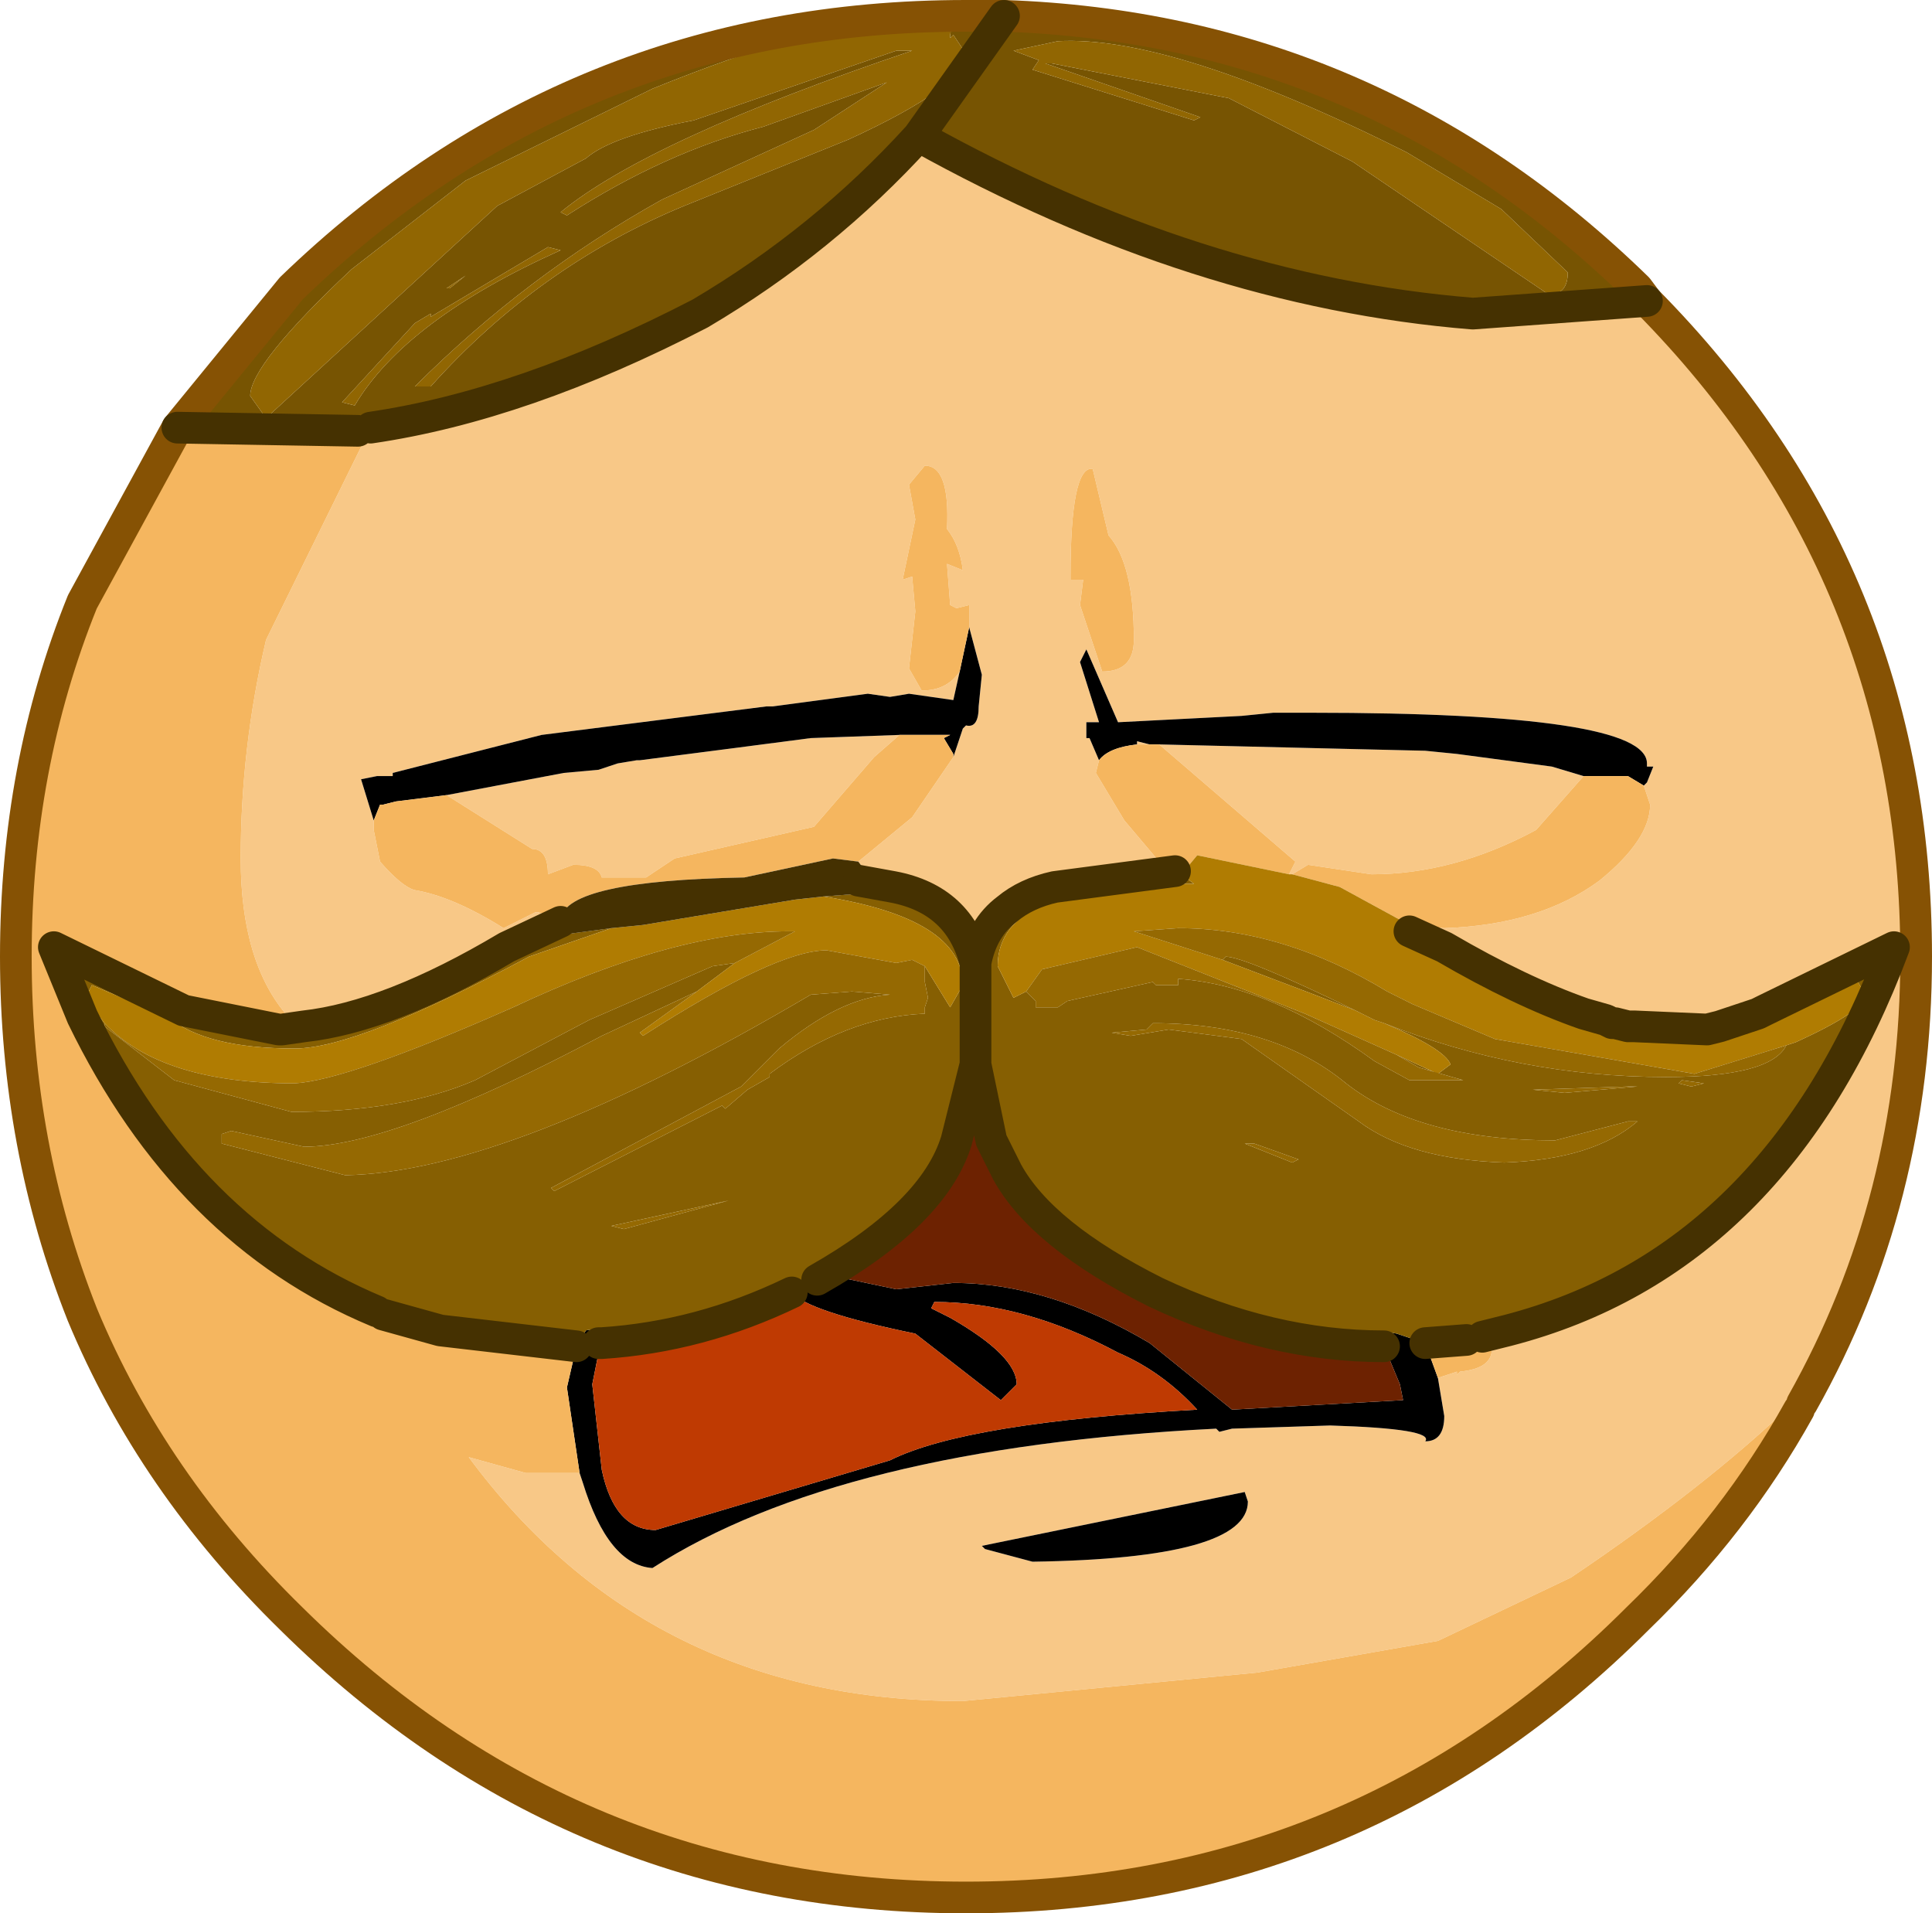 <?xml version="1.0" encoding="UTF-8" standalone="no"?>
<svg xmlns:xlink="http://www.w3.org/1999/xlink" height="30.2px" width="30.5px" xmlns="http://www.w3.org/2000/svg">
  <g transform="matrix(1.0, 0.0, 0.0, 1.0, 15.25, 15.2)">
    <path d="M0.75 -14.4 L1.15 -14.25 1.05 -14.1 3.6 -13.3 3.7 -13.35 1.25 -14.2 1.35 -14.2 4.15 -13.65 6.1 -12.65 9.2 -10.55 Q9.5 -10.55 9.5 -10.9 L8.45 -11.9 6.95 -12.8 Q3.25 -14.65 1.45 -14.55 L0.75 -14.4 M-12.45 -8.45 L-10.65 -10.65 Q-6.2 -14.95 0.0 -14.95 L0.6 -14.95 Q6.4 -14.75 10.6 -10.65 L10.75 -10.45 8.0 -10.25 Q3.65 -10.6 -0.75 -13.05 -2.25 -11.4 -4.2 -10.25 -7.0 -8.8 -9.4 -8.45 L-9.4 -8.5 -9.6 -8.4 -12.45 -8.45 M0.6 -14.95 L-0.75 -13.05 0.6 -14.95 M-0.25 -14.65 Q-0.2 -14.85 -0.45 -14.85 L-0.75 -14.75 -1.2 -14.85 Q-2.35 -14.85 -4.95 -13.8 L-7.9 -12.35 -9.7 -10.95 Q-11.3 -9.45 -11.3 -8.95 L-11.05 -8.6 -7.4 -11.95 -6.0 -12.7 Q-5.6 -13.05 -4.3 -13.3 L-1.1 -14.4 -0.85 -14.4 Q-5.0 -13.0 -6.4 -11.85 L-6.3 -11.8 Q-4.75 -12.8 -3.2 -13.2 L-1.25 -13.9 -2.4 -13.15 -4.8 -12.05 Q-6.95 -10.85 -8.7 -9.1 L-8.45 -9.1 Q-6.75 -11.0 -4.45 -11.95 L-1.85 -13.0 Q0.0 -13.85 0.0 -14.35 L-0.2 -14.65 -0.25 -14.6 -0.25 -14.65 M-7.9 -10.85 L-8.2 -10.65 -8.15 -10.65 -7.9 -10.85 M-6.4 -11.25 L-6.6 -11.3 -8.45 -10.2 -8.45 -10.25 -8.7 -10.1 -9.85 -8.85 -9.65 -8.8 Q-8.85 -10.15 -6.4 -11.25" fill="#775402" fill-rule="evenodd" stroke="none"/>
    <path d="M0.75 -14.4 L1.45 -14.55 Q3.25 -14.65 6.95 -12.8 L8.45 -11.9 9.5 -10.9 Q9.5 -10.55 9.2 -10.55 L6.1 -12.65 4.15 -13.65 1.35 -14.2 1.25 -14.2 3.7 -13.35 3.6 -13.3 1.05 -14.1 1.15 -14.25 0.75 -14.4 M-0.25 -14.65 L-0.25 -14.6 -0.2 -14.65 0.0 -14.35 Q0.0 -13.85 -1.85 -13.0 L-4.45 -11.95 Q-6.75 -11.0 -8.45 -9.1 L-8.7 -9.1 Q-6.95 -10.85 -4.8 -12.05 L-2.4 -13.15 -1.25 -13.9 -3.2 -13.2 Q-4.75 -12.8 -6.3 -11.8 L-6.4 -11.85 Q-5.0 -13.0 -0.85 -14.4 L-1.1 -14.4 -4.3 -13.3 Q-5.6 -13.05 -6.0 -12.7 L-7.4 -11.95 -11.05 -8.6 -11.3 -8.95 Q-11.3 -9.45 -9.7 -10.95 L-7.9 -12.35 -4.95 -13.8 Q-2.35 -14.85 -1.2 -14.85 L-0.75 -14.75 -0.45 -14.85 Q-0.2 -14.85 -0.25 -14.65 M-6.4 -11.25 Q-8.85 -10.15 -9.65 -8.8 L-9.85 -8.85 -8.7 -10.1 -8.45 -10.25 -8.45 -10.2 -6.6 -11.3 -6.4 -11.25 M-7.9 -10.85 L-8.15 -10.65 -8.2 -10.65 -7.9 -10.85" fill="#916602" fill-rule="evenodd" stroke="none"/>
    <path d="M10.75 -10.45 Q15.0 -6.15 15.0 -0.1 15.0 3.75 13.2 6.95 L13.05 6.95 Q11.7 8.25 9.55 9.7 L7.45 10.7 4.6 11.2 -0.05 11.65 Q-5.0 11.65 -7.85 7.8 L-6.95 8.05 -6.1 8.05 -6.05 8.2 Q-5.65 9.5 -4.95 9.55 -2.0 7.65 3.95 7.35 L4.0 7.4 4.2 7.35 5.75 7.3 Q7.4 7.35 7.25 7.55 7.55 7.55 7.55 7.15 L7.45 6.55 7.75 6.45 7.75 6.5 7.8 6.45 Q8.3 6.4 8.3 6.1 L8.25 5.95 8.25 5.9 8.15 5.9 8.55 5.8 Q12.8 4.7 14.65 -0.25 L12.6 0.75 12.5 0.8 11.9 1.0 11.7 1.05 10.55 1.0 10.45 1.0 10.25 0.95 10.2 0.95 10.1 0.9 9.75 0.8 Q8.75 0.45 7.55 -0.25 L7.0 -0.5 7.0 -0.6 7.55 -0.55 Q9.05 -0.6 10.0 -1.3 10.8 -1.95 10.8 -2.5 L10.7 -2.8 10.75 -2.85 10.85 -3.1 10.75 -3.1 10.75 -3.15 Q10.75 -3.95 5.45 -3.95 L5.4 -3.95 5.3 -3.95 4.85 -3.95 4.35 -3.9 2.4 -3.8 1.9 -4.95 1.8 -4.75 2.1 -3.8 1.9 -3.8 1.9 -3.55 1.95 -3.55 2.1 -3.2 2.05 -3.0 2.5 -2.25 3.05 -1.6 Q3.2 -1.5 3.3 -1.45 L1.4 -1.2 Q0.95 -1.1 0.65 -0.85 0.25 -0.55 0.15 0.0 -0.1 -1.0 -1.15 -1.2 L-1.7 -1.3 -1.55 -1.4 -1.7 -1.6 -0.85 -2.3 -0.2 -3.25 -0.05 -3.7 0.0 -3.75 Q0.2 -3.7 0.2 -4.05 L0.25 -4.55 0.05 -5.3 0.05 -5.65 -0.15 -5.6 -0.25 -5.65 -0.3 -6.3 -0.05 -6.2 Q-0.1 -6.6 -0.3 -6.85 -0.25 -7.85 -0.65 -7.85 L-0.9 -7.55 -0.8 -7.0 -1.0 -6.05 -0.85 -6.1 -0.8 -5.55 -0.9 -4.65 -0.7 -4.3 Q-0.3 -4.3 -0.1 -4.6 L-0.2 -4.15 -0.9 -4.25 -1.2 -4.2 -1.55 -4.25 -3.05 -4.05 -3.15 -4.05 -6.7 -3.6 -9.05 -3.0 -9.05 -2.95 -9.3 -2.95 -9.55 -2.9 -9.35 -2.25 -9.35 -2.1 -9.25 -1.6 Q-8.9 -1.2 -8.7 -1.15 -8.1 -1.05 -7.3 -0.55 L-6.8 -0.8 -6.75 -0.8 -6.6 -0.75 -6.4 -0.7 -6.4 -0.65 -7.25 -0.25 Q-9.1 0.85 -10.45 1.0 L-10.8 1.05 -10.7 1.0 -10.7 0.85 Q-11.45 0.0 -11.45 -1.65 -11.45 -3.4 -11.05 -5.1 L-9.4 -8.45 Q-7.0 -8.8 -4.2 -10.25 -2.25 -11.4 -0.75 -13.05 3.65 -10.6 8.0 -10.25 L10.75 -10.45 M2.25 -6.75 L2.0 -7.8 Q1.65 -7.85 1.65 -6.1 L1.65 -6.05 1.85 -6.05 1.8 -5.65 2.15 -4.6 Q2.65 -4.6 2.65 -5.1 2.65 -6.3 2.25 -6.75 M2.9 -3.45 L2.7 -3.45 2.7 -3.5 2.9 -3.45 M5.1 -1.4 L5.2 -1.6 3.05 -3.45 7.25 -3.35 7.75 -3.3 9.25 -3.1 9.75 -2.95 9.0 -2.1 Q7.7 -1.4 6.4 -1.4 L5.4 -1.55 5.15 -1.4 5.1 -1.4 M0.3 9.25 L1.05 9.45 Q4.45 9.4 4.45 8.5 L4.4 8.35 0.25 9.2 0.3 9.25 M-8.2 -2.65 L-6.35 -3.0 -5.8 -3.05 -5.5 -3.15 -5.2 -3.2 -5.15 -3.2 -3.6 -3.4 -2.45 -3.55 -1.05 -3.6 -1.45 -3.25 -2.4 -2.15 -4.6 -1.65 -5.05 -1.35 -5.2 -1.35 -5.75 -1.35 Q-5.8 -1.55 -6.2 -1.55 L-6.6 -1.4 Q-6.6 -1.8 -6.85 -1.8 L-8.2 -2.65" fill="#f8c887" fill-rule="evenodd" stroke="none"/>
    <path d="M3.05 -3.45 L3.0 -3.45 2.9 -3.45 2.7 -3.5 2.7 -3.45 Q2.25 -3.4 2.1 -3.2 L1.95 -3.55 1.9 -3.55 1.9 -3.8 2.1 -3.8 1.8 -4.75 1.9 -4.95 2.4 -3.8 4.35 -3.9 4.85 -3.95 5.3 -3.95 5.4 -3.95 5.45 -3.95 Q10.75 -3.95 10.75 -3.15 L10.75 -3.1 10.85 -3.1 10.75 -2.85 10.7 -2.8 10.45 -2.95 10.3 -2.95 9.75 -2.95 9.25 -3.1 7.75 -3.3 7.25 -3.35 3.05 -3.45 M-0.1 -4.6 L0.05 -5.3 0.25 -4.55 0.2 -4.05 Q0.2 -3.7 0.0 -3.75 L-0.05 -3.7 -0.2 -3.25 -0.2 -3.3 -0.35 -3.55 -0.25 -3.6 -0.35 -3.6 -0.85 -3.6 -1.05 -3.6 -2.45 -3.55 -3.6 -3.4 -5.15 -3.2 -5.2 -3.2 -5.5 -3.15 -5.8 -3.05 -6.35 -3.0 -8.2 -2.65 -9.0 -2.55 -9.2 -2.5 -9.25 -2.5 -9.35 -2.25 -9.55 -2.9 -9.3 -2.95 -9.05 -2.95 -9.05 -3.0 -6.7 -3.6 -3.15 -4.05 -3.05 -4.05 -1.55 -4.25 -1.2 -4.2 -0.9 -4.25 -0.2 -4.15 -0.1 -4.6 M6.6 6.05 L6.6 6.0 Q6.6 5.8 6.8 5.85 L7.25 6.0 7.45 6.55 7.55 7.15 Q7.55 7.55 7.25 7.55 7.4 7.35 5.75 7.3 L4.2 7.35 4.0 7.4 3.95 7.35 Q-2.0 7.65 -4.95 9.55 -5.65 9.5 -6.05 8.2 L-6.1 8.05 -6.3 6.7 -6.15 6.05 -6.0 5.8 Q-5.85 5.75 -5.8 6.0 L-5.8 6.15 -5.9 6.65 -5.75 8.0 Q-5.55 8.95 -4.9 8.95 L-1.2 7.85 Q0.0 7.25 3.65 7.05 3.1 6.45 2.4 6.15 0.9 5.35 -0.5 5.35 L-0.55 5.45 -0.25 5.6 Q0.8 6.2 0.8 6.65 L0.55 6.9 -0.8 5.85 Q-2.5 5.5 -2.75 5.2 L-2.8 5.05 -2.35 5.0 -2.05 4.95 -1.1 5.15 -0.2 5.05 Q1.3 5.05 2.9 6.0 L4.2 7.05 6.9 6.9 6.85 6.65 6.6 6.05 M0.3 9.25 L0.25 9.2 4.4 8.35 4.45 8.5 Q4.45 9.4 1.05 9.45 L0.3 9.25" fill="#000000" fill-rule="evenodd" stroke="none"/>
    <path d="M13.2 6.95 L13.25 6.95 13.15 7.05 Q12.15 8.85 10.6 10.35 6.2 14.75 0.0 14.75 -6.2 14.75 -10.65 10.35 -12.85 8.2 -13.95 5.55 -15.0 2.9 -15.0 -0.1 -15.0 -3.1 -13.95 -5.7 L-12.45 -8.45 -9.6 -8.4 -9.4 -8.5 -9.4 -8.45 -11.05 -5.1 Q-11.45 -3.4 -11.45 -1.65 -11.45 0.0 -10.7 0.85 L-10.7 1.0 -10.8 1.05 -10.85 1.05 -12.35 0.75 -14.4 -0.25 -13.95 0.85 Q-12.3 4.25 -9.3 5.5 L-9.25 5.4 -9.2 5.55 -8.3 5.8 -6.15 6.05 -6.3 6.7 -6.1 8.05 -6.95 8.05 -7.85 7.8 Q-5.0 11.65 -0.05 11.65 L4.6 11.2 7.45 10.7 9.55 9.7 Q11.7 8.25 13.05 6.95 L13.2 6.95 M2.25 -6.75 Q2.65 -6.3 2.65 -5.1 2.65 -4.6 2.15 -4.6 L1.8 -5.65 1.85 -6.05 1.65 -6.05 1.65 -6.1 Q1.65 -7.85 2.0 -7.8 L2.25 -6.75 M2.9 -3.45 L3.0 -3.45 3.05 -3.45 5.2 -1.6 5.1 -1.4 3.65 -1.7 3.4 -1.4 3.3 -1.45 Q3.2 -1.5 3.05 -1.6 L2.5 -2.25 2.05 -3.0 2.1 -3.2 Q2.25 -3.4 2.7 -3.45 L2.9 -3.45 M9.75 -2.95 L10.3 -2.95 10.45 -2.95 10.7 -2.8 10.8 -2.5 Q10.8 -1.95 10.0 -1.3 9.05 -0.6 7.55 -0.55 L7.0 -0.6 5.9 -1.2 5.15 -1.4 5.4 -1.55 6.4 -1.4 Q7.7 -1.4 9.0 -2.1 L9.75 -2.95 M-0.1 -4.6 Q-0.3 -4.3 -0.7 -4.3 L-0.9 -4.65 -0.8 -5.55 -0.85 -6.1 -1.0 -6.05 -0.8 -7.0 -0.9 -7.55 -0.65 -7.85 Q-0.25 -7.85 -0.3 -6.85 -0.1 -6.6 -0.05 -6.2 L-0.3 -6.3 -0.25 -5.65 -0.15 -5.6 0.05 -5.65 0.05 -5.3 -0.1 -4.6 M-0.2 -3.25 L-0.85 -2.3 -1.7 -1.6 -2.1 -1.65 -3.5 -1.35 Q-6.3 -1.3 -6.4 -0.7 L-6.6 -0.75 -6.75 -0.8 -6.8 -0.8 -7.3 -0.55 Q-8.1 -1.05 -8.7 -1.15 -8.9 -1.2 -9.25 -1.6 L-9.35 -2.1 -9.35 -2.25 -9.25 -2.5 -9.2 -2.5 -9.0 -2.55 -8.2 -2.65 -6.85 -1.8 Q-6.6 -1.8 -6.6 -1.4 L-6.2 -1.55 Q-5.8 -1.55 -5.75 -1.35 L-5.2 -1.35 -5.05 -1.35 -4.6 -1.65 -2.4 -2.15 -1.45 -3.25 -1.05 -3.6 -0.85 -3.6 -0.35 -3.6 -0.25 -3.6 -0.35 -3.55 -0.2 -3.3 -0.2 -3.25 M7.45 6.55 L7.25 6.0 7.9 5.95 7.9 5.9 8.15 5.9 8.25 5.9 8.25 5.95 8.3 6.1 Q8.3 6.4 7.8 6.45 L7.75 6.5 7.75 6.45 7.45 6.55" fill="#f5b65f" fill-rule="evenodd" stroke="none"/>
    <path d="M3.3 -1.45 L3.4 -1.4 3.6 -1.25 Q0.5 -1.3 0.5 0.05 L0.75 0.55 0.95 0.45 1.1 0.6 1.1 0.7 1.45 0.7 1.6 0.6 2.95 0.3 3.0 0.35 3.35 0.35 3.35 0.25 Q4.8 0.35 6.45 1.55 L7.0 1.85 7.85 1.85 7.15 1.65 6.8 1.45 7.45 1.75 7.65 1.6 Q7.55 1.35 6.6 0.95 8.75 1.8 11.05 1.8 12.7 1.8 12.95 1.3 L13.1 1.25 Q14.2 0.75 14.2 0.5 L14.05 0.25 12.6 0.75 14.65 -0.25 Q12.8 4.7 8.55 5.8 L8.15 5.9 7.9 5.9 7.9 5.95 7.25 6.0 6.8 5.85 Q6.6 5.8 6.6 6.0 L6.6 6.05 Q4.8 6.05 3.0 5.2 1.2 4.3 0.65 3.3 L0.4 2.8 0.15 1.6 -0.15 2.8 Q-0.5 3.95 -2.35 5.0 L-2.8 5.05 -2.75 5.2 Q-4.2 5.9 -5.75 6.0 L-5.8 6.0 Q-5.85 5.75 -6.0 5.8 L-6.15 6.05 -8.3 5.8 -9.2 5.55 -9.25 5.4 -9.3 5.5 Q-12.3 4.25 -13.95 0.85 L-14.4 -0.25 -12.35 0.75 -10.85 1.05 -10.8 1.05 -10.45 1.0 Q-9.1 0.85 -7.25 -0.25 L-6.4 -0.65 -6.35 -0.45 -5.6 -0.55 -6.9 -0.1 Q-9.6 1.35 -10.6 1.35 -12.0 1.35 -12.6 0.85 L-13.8 0.35 -13.9 0.55 -13.6 0.95 -13.6 1.0 -12.5 1.85 -10.65 2.35 Q-8.9 2.35 -7.75 1.85 L-5.95 0.9 -4.0 0.05 -3.65 0.0 -4.25 0.45 -5.75 1.15 Q-9.05 2.9 -10.45 2.9 L-11.6 2.65 -11.75 2.7 -11.75 2.85 -9.8 3.35 Q-7.2 3.3 -2.45 0.5 L-1.8 0.45 -1.2 0.5 Q-2.0 0.55 -2.95 1.35 L-3.55 1.95 -6.55 3.55 -6.5 3.6 -3.85 2.25 -3.8 2.3 -3.45 2.0 -3.1 1.8 -3.1 1.75 Q-1.9 0.85 -0.65 0.8 L-0.65 0.7 -0.6 0.55 -0.65 0.3 -0.65 0.05 -0.25 0.7 -0.05 0.35 Q-0.05 -0.7 -2.25 -1.05 L-1.6 -1.1 Q-1.45 -1.25 -1.75 -1.3 L-1.7 -1.3 -1.15 -1.2 Q-0.1 -1.0 0.15 0.0 0.25 -0.55 0.65 -0.85 0.95 -1.1 1.4 -1.2 L3.3 -1.45 M6.15 0.75 L5.5 0.5 4.05 -0.05 4.1 -0.1 Q4.4 -0.1 6.15 0.75 M11.9 1.0 L11.65 1.1 11.7 1.05 11.9 1.0 M10.45 1.0 L10.4 1.0 10.25 0.95 10.45 1.0 M9.75 0.8 L7.2 -0.2 6.95 -0.45 7.0 -0.5 7.55 -0.25 Q8.75 0.45 9.75 0.8 M11.3 1.85 L11.25 1.9 11.45 1.95 11.65 1.9 11.3 1.85 M10.6 2.5 L10.45 2.5 9.3 2.8 Q7.15 2.8 6.0 1.9 4.85 0.95 2.95 0.95 L2.85 1.05 2.3 1.1 2.6 1.15 3.2 1.05 4.35 1.2 6.2 2.5 Q7.0 3.1 8.5 3.15 9.9 3.1 10.6 2.5 M10.6 1.95 L10.45 1.95 8.95 2.0 9.45 2.05 10.6 1.95 M5.15 3.15 L5.25 3.1 4.55 2.85 4.4 2.85 5.15 3.15 M0.15 0.0 L0.15 1.6 0.15 0.0 M-5.6 4.15 L-5.4 4.2 -3.75 3.75 -5.6 4.15" fill="#865f02" fill-rule="evenodd" stroke="none"/>
    <path d="M3.4 -1.4 L3.65 -1.7 5.1 -1.4 5.15 -1.4 5.9 -1.2 7.0 -0.6 7.0 -0.5 6.95 -0.45 7.2 -0.2 9.75 0.8 10.1 0.9 10.2 0.95 10.25 0.95 10.4 1.0 10.45 1.0 10.55 1.0 11.7 1.05 11.65 1.1 11.9 1.0 12.5 0.8 12.6 0.75 14.05 0.25 14.2 0.5 Q14.2 0.75 13.1 1.25 L12.95 1.3 11.5 1.75 8.35 1.2 7.05 0.65 6.65 0.45 Q5.0 -0.55 3.35 -0.55 L2.65 -0.5 4.05 -0.05 5.5 0.5 6.15 0.75 6.45 0.9 6.6 0.95 Q7.55 1.35 7.65 1.6 L7.45 1.75 6.8 1.45 5.35 0.8 2.7 -0.25 1.2 0.1 0.95 0.45 0.75 0.55 0.5 0.05 Q0.5 -1.3 3.6 -1.25 L3.4 -1.4 M-5.6 -0.55 L-5.1 -0.6 -2.7 -1.0 -2.25 -1.05 Q-0.05 -0.7 -0.05 0.35 L-0.25 0.7 -0.65 0.05 -0.85 -0.05 -1.1 0.0 -2.2 -0.2 Q-3.0 -0.2 -5.1 1.15 L-5.15 1.1 -4.25 0.45 -3.65 0.0 -2.7 -0.5 -2.8 -0.5 Q-4.6 -0.5 -7.15 0.7 -9.75 1.85 -10.6 1.9 -12.7 1.9 -13.6 0.95 L-13.9 0.55 -13.8 0.35 -12.6 0.85 Q-12.0 1.35 -10.6 1.35 -9.6 1.35 -6.9 -0.1 L-5.6 -0.55" fill="#b07c02" fill-rule="evenodd" stroke="none"/>
    <path d="M0.95 0.45 L1.2 0.1 2.7 -0.25 5.35 0.8 6.8 1.45 7.15 1.65 7.85 1.85 7.0 1.85 6.45 1.55 Q4.8 0.35 3.35 0.25 L3.35 0.35 3.0 0.35 2.95 0.3 1.6 0.6 1.45 0.7 1.1 0.7 1.1 0.6 0.95 0.45 M6.6 0.95 L6.45 0.9 6.15 0.75 Q4.4 -0.1 4.1 -0.1 L4.05 -0.05 2.65 -0.5 3.35 -0.55 Q5.0 -0.55 6.65 0.45 L7.05 0.65 8.35 1.2 11.5 1.75 12.95 1.3 Q12.7 1.8 11.05 1.8 8.75 1.8 6.6 0.95 M10.6 1.95 L9.45 2.05 8.95 2.0 10.45 1.95 10.6 1.95 M10.6 2.5 Q9.9 3.1 8.5 3.15 7.0 3.1 6.2 2.5 L4.35 1.2 3.2 1.05 2.6 1.15 2.3 1.1 2.85 1.05 2.95 0.95 Q4.85 0.95 6.0 1.9 7.15 2.8 9.3 2.8 L10.45 2.5 10.6 2.5 M11.3 1.85 L11.65 1.9 11.45 1.95 11.25 1.9 11.3 1.85 M5.15 3.15 L4.4 2.85 4.55 2.85 5.25 3.1 5.15 3.15 M-13.6 0.95 Q-12.7 1.9 -10.6 1.9 -9.75 1.85 -7.15 0.7 -4.6 -0.5 -2.8 -0.5 L-2.7 -0.5 -3.65 0.0 -4.0 0.05 -5.95 0.9 -7.75 1.85 Q-8.9 2.35 -10.65 2.35 L-12.5 1.85 -13.6 1.0 -13.6 0.95 M-4.25 0.45 L-5.15 1.1 -5.1 1.15 Q-3.0 -0.2 -2.2 -0.2 L-1.1 0.0 -0.85 -0.05 -0.65 0.05 -0.65 0.3 -0.6 0.55 -0.65 0.7 -0.65 0.8 Q-1.9 0.85 -3.1 1.75 L-3.1 1.8 -3.45 2.0 -3.8 2.3 -3.85 2.25 -6.5 3.6 -6.55 3.55 -3.55 1.95 -2.95 1.35 Q-2.0 0.55 -1.2 0.5 L-1.8 0.45 -2.45 0.5 Q-7.2 3.3 -9.8 3.35 L-11.75 2.85 -11.75 2.7 -11.6 2.65 -10.45 2.9 Q-9.05 2.9 -5.75 1.15 L-4.25 0.45 M-5.6 4.15 L-3.75 3.75 -5.4 4.2 -5.6 4.15" fill="#956902" fill-rule="evenodd" stroke="none"/>
    <path d="M-1.7 -1.6 L-1.55 -1.4 -1.7 -1.3 -1.75 -1.3 Q-1.45 -1.25 -1.6 -1.1 L-2.25 -1.05 -2.7 -1.0 -5.1 -0.6 -5.6 -0.55 -6.35 -0.45 -6.4 -0.65 -6.4 -0.7 Q-6.3 -1.3 -3.5 -1.35 L-2.1 -1.65 -1.7 -1.6" fill="#453101" fill-rule="evenodd" stroke="none"/>
    <path d="M6.6 6.05 L6.85 6.65 6.9 6.9 4.2 7.05 2.9 6.0 Q1.3 5.05 -0.2 5.05 L-1.1 5.15 -2.05 4.95 -2.35 5.0 Q-0.5 3.95 -0.15 2.8 L0.15 1.6 0.4 2.8 0.65 3.3 Q1.2 4.3 3.0 5.2 4.8 6.05 6.6 6.05" fill="#6d2201" fill-rule="evenodd" stroke="none"/>
    <path d="M-2.75 5.2 Q-2.5 5.5 -0.8 5.85 L0.55 6.9 0.8 6.65 Q0.8 6.2 -0.25 5.6 L-0.55 5.45 -0.5 5.35 Q0.9 5.35 2.4 6.15 3.1 6.45 3.65 7.05 0.0 7.25 -1.2 7.85 L-4.9 8.95 Q-5.55 8.95 -5.75 8.0 L-5.9 6.65 -5.8 6.15 -5.8 6.0 -5.75 6.0 Q-4.2 5.9 -2.75 5.2" fill="#bf3a02" fill-rule="evenodd" stroke="none"/>
    <path d="M-12.45 -8.45 L-10.65 -10.65 Q-6.2 -14.95 0.0 -14.95 L0.6 -14.95 Q6.4 -14.75 10.6 -10.65 L10.75 -10.45 Q15.0 -6.15 15.0 -0.1 15.0 3.75 13.2 6.95 M13.15 7.05 Q12.15 8.85 10.6 10.35 6.2 14.75 0.0 14.75 -6.2 14.75 -10.65 10.35 -12.85 8.2 -13.95 5.55 -15.0 2.9 -15.0 -0.1 -15.0 -3.1 -13.95 -5.7 L-12.45 -8.45" fill="none" stroke="#865204" stroke-linecap="round" stroke-linejoin="round" stroke-width="0.5"/>
    <path d="M-12.45 -8.45 L-9.6 -8.4 M-9.4 -8.45 Q-7.0 -8.8 -4.2 -10.25 -2.25 -11.4 -0.75 -13.05 L0.6 -14.95 M-1.7 -1.3 L-1.15 -1.2 Q-0.1 -1.0 0.15 0.0 0.25 -0.55 0.65 -0.85 0.95 -1.1 1.4 -1.2 L3.3 -1.45 M12.6 0.75 L12.5 0.8 11.9 1.0 11.7 1.05 10.55 1.0 10.45 1.0 10.25 0.95 10.2 0.95 10.1 0.9 9.75 0.8 Q8.75 0.45 7.55 -0.25 L7.0 -0.5 M-0.75 -13.05 Q3.65 -10.6 8.0 -10.25 L10.75 -10.45 M7.25 6.0 L7.9 5.95 M8.15 5.9 L8.55 5.8 Q12.8 4.7 14.65 -0.25 L12.6 0.75 M6.6 6.05 Q4.8 6.05 3.0 5.2 1.2 4.3 0.65 3.3 L0.4 2.8 0.15 1.6 -0.15 2.8 Q-0.5 3.95 -2.35 5.0 M0.15 1.6 L0.15 0.0 M-6.4 -0.65 L-7.25 -0.25 Q-9.1 0.85 -10.45 1.0 L-10.8 1.05 -10.85 1.05 -12.35 0.75 -14.4 -0.25 -13.95 0.85 Q-12.3 4.25 -9.3 5.5 M-9.2 5.55 L-8.3 5.8 -6.15 6.05 M-2.75 5.2 Q-4.2 5.9 -5.75 6.0 L-5.8 6.0" fill="none" stroke="#453101" stroke-linecap="round" stroke-linejoin="round" stroke-width="0.5"/>
  </g>
</svg>
